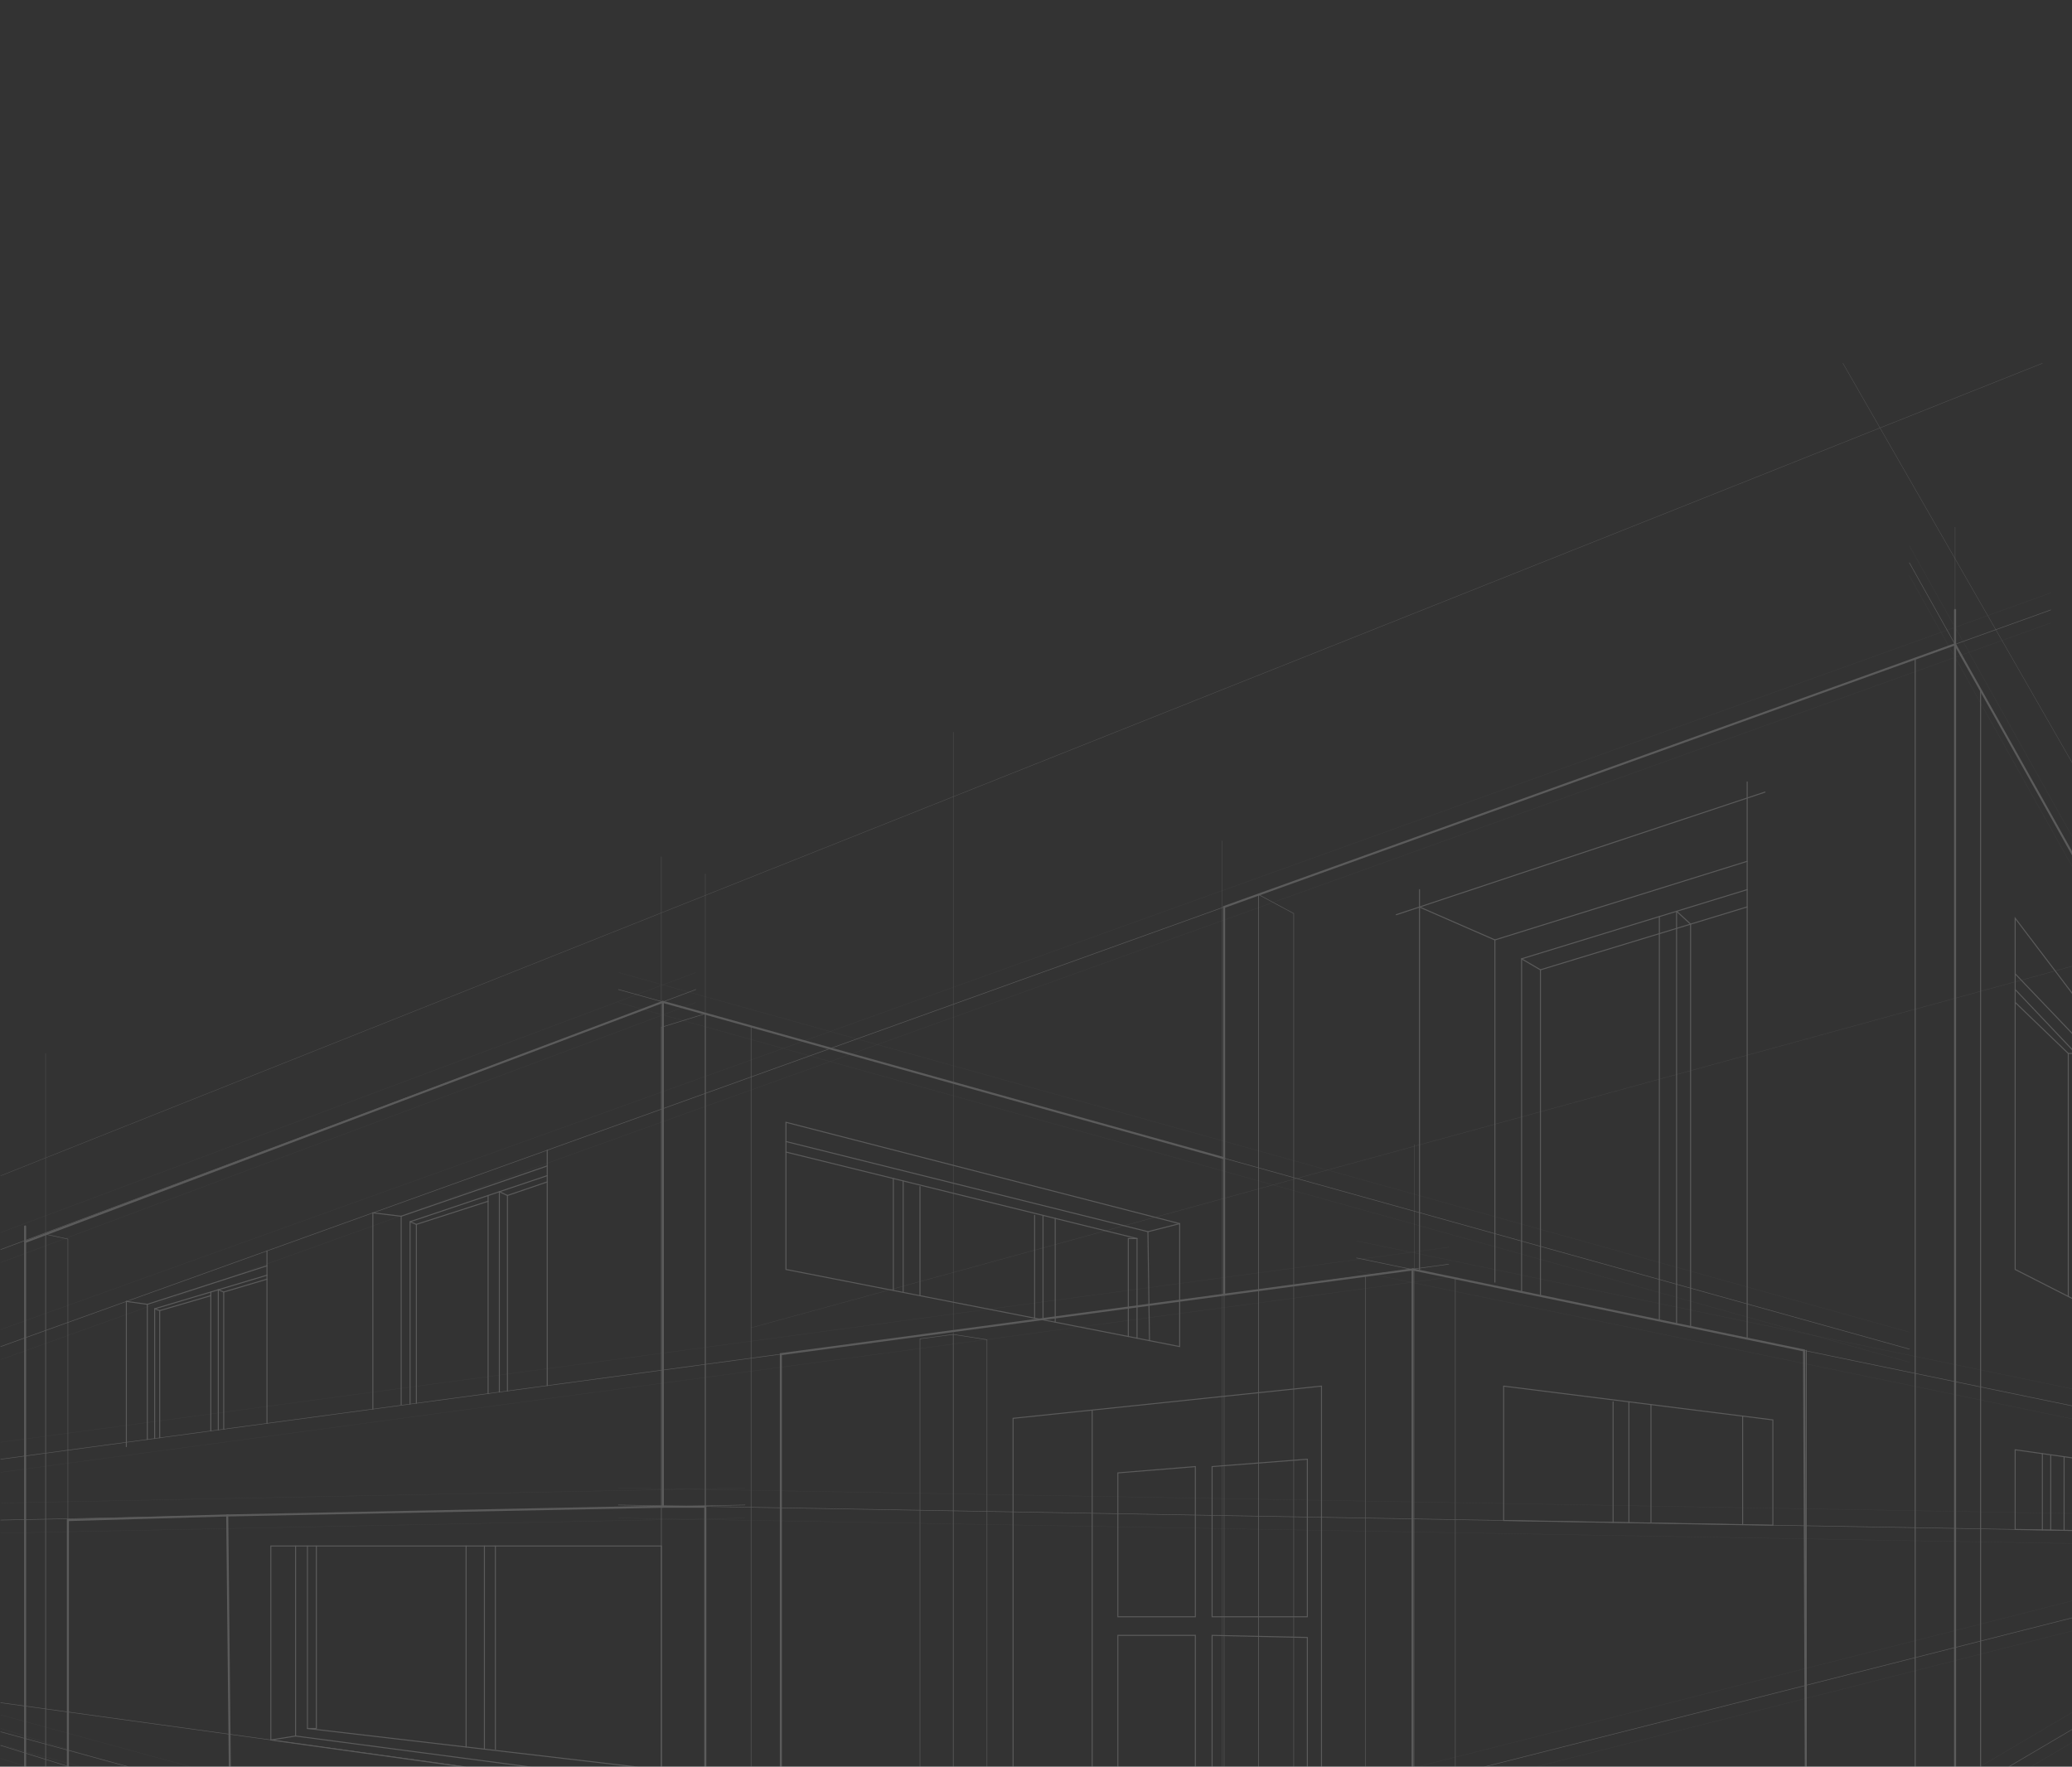 <svg width="1045" height="891" viewBox="0 0 1045 891" fill="none" xmlns="http://www.w3.org/2000/svg">
<rect x="0" y="0" width="1045" height="891" fill="#333333" stroke="none"/>
<g clip-path="url(#clip0)">
<g opacity="0.2" clip-path="url(#clip1)">
<path opacity="0.5" d="M378.797 669.645L1109.79 469.593" stroke="#FAFAFA" stroke-width="0.15" stroke-miterlimit="10" stroke-linecap="round"/>
<path d="M962.984 283.819L1116.64 558.268" stroke="#FAFAFA" stroke-width="0.26" stroke-miterlimit="10" stroke-linecap="round"/>
<path d="M1116.64 871.584L652.469 1308.67" stroke="#FAFAFA" stroke-width="0.26" stroke-miterlimit="10" stroke-linecap="round"/>
<path d="M1116.64 854.134L652.469 1227.76" stroke="#FAFAFA" stroke-width="0.26" stroke-miterlimit="10" stroke-linecap="round"/>
<path d="M0.355 630.204L350.966 499.051" stroke="#FAFAFA" stroke-width="0.26" stroke-miterlimit="10" stroke-linecap="round"/>
<path d="M962.985 680.422L311.909 499.051" stroke="#FAFAFA" stroke-width="0.26" stroke-miterlimit="10" stroke-linecap="round"/>
<path d="M0.355 880.309L375.711 996.938" stroke="#FAFAFA" stroke-width="0.26" stroke-miterlimit="10" stroke-linecap="round"/>
<path d="M684.206 634.443L1116.64 723.829" stroke="#FAFAFA" stroke-width="0.26" stroke-miterlimit="10" stroke-linecap="round"/>
<path d="M730.637 637.588L0.355 735.946" stroke="#FAFAFA" stroke-width="0.26" stroke-miterlimit="10" stroke-linecap="round"/>
<path d="M0.355 873.444L751.094 1078.64" stroke="#FAFAFA" stroke-width="0.26" stroke-miterlimit="10" stroke-linecap="round"/>
<path d="M694.475 1078.64L1116.64 830.091" stroke="#FAFAFA" stroke-width="0.26" stroke-miterlimit="10" stroke-linecap="round"/>
<path d="M1034.27 307.615L0.355 679.136" stroke="#FAFAFA" stroke-width="0.26" stroke-miterlimit="10" stroke-linecap="round"/>
<path d="M375.711 759.031L0.355 766.635" stroke="#FAFAFA" stroke-width="0.26" stroke-miterlimit="10" stroke-linecap="round"/>
<path d="M311.909 759.031L1116.65 773.117" stroke="#FAFAFA" stroke-width="0.26" stroke-miterlimit="10" stroke-linecap="round"/>
<path d="M330.918 996.938L1116.64 797.816" stroke="#FAFAFA" stroke-width="0.26" stroke-miterlimit="10" stroke-linecap="round"/>
<g opacity="0.5">
<path opacity="0.5" d="M962.984 275.23L1116.64 549.707" stroke="#FAFAFA" stroke-width="0.15" stroke-miterlimit="10" stroke-linecap="round"/>
<path opacity="0.5" d="M1116.64 863.022L652.469 1300.08" stroke="#FAFAFA" stroke-width="0.15" stroke-miterlimit="10" stroke-linecap="round"/>
<path opacity="0.5" d="M1116.64 845.572L652.469 1219.17" stroke="#FAFAFA" stroke-width="0.15" stroke-miterlimit="10" stroke-linecap="round"/>
<path opacity="0.5" d="M0.355 621.615L350.966 490.462" stroke="#FAFAFA" stroke-width="0.15" stroke-miterlimit="10" stroke-linecap="round"/>
<path opacity="0.5" d="M962.985 671.86L311.909 490.462" stroke="#FAFAFA" stroke-width="0.15" stroke-miterlimit="10" stroke-linecap="round"/>
<path opacity="0.5" d="M0.355 871.748L375.711 988.349" stroke="#FAFAFA" stroke-width="0.15" stroke-miterlimit="10" stroke-linecap="round"/>
<path opacity="0.5" d="M684.206 625.882L1116.64 715.241" stroke="#FAFAFA" stroke-width="0.15" stroke-miterlimit="10" stroke-linecap="round"/>
<path opacity="0.5" d="M730.637 629.027L0.355 727.385" stroke="#FAFAFA" stroke-width="0.15" stroke-miterlimit="10" stroke-linecap="round"/>
<path opacity="0.5" d="M0.355 864.883L751.094 1070.05" stroke="#FAFAFA" stroke-width="0.15" stroke-miterlimit="10" stroke-linecap="round"/>
<path opacity="0.5" d="M694.475 1070.05L1116.64 821.503" stroke="#FAFAFA" stroke-width="0.15" stroke-miterlimit="10" stroke-linecap="round"/>
<path opacity="0.5" d="M1034.27 299.026L0.355 670.547" stroke="#FAFAFA" stroke-width="0.15" stroke-miterlimit="10" stroke-linecap="round"/>
<path opacity="0.5" d="M375.711 750.47L0.355 758.046" stroke="#FAFAFA" stroke-width="0.15" stroke-miterlimit="10" stroke-linecap="round"/>
<path opacity="0.5" d="M311.909 750.47L1116.65 764.556" stroke="#FAFAFA" stroke-width="0.15" stroke-miterlimit="10" stroke-linecap="round"/>
<path opacity="0.5" d="M330.918 988.349L1116.64 789.254" stroke="#FAFAFA" stroke-width="0.15" stroke-miterlimit="10" stroke-linecap="round"/>
</g>
<g opacity="0.5">
<path opacity="0.5" d="M962.984 290.383L1116.64 564.832" stroke="#FAFAFA" stroke-width="0.15" stroke-miterlimit="10" stroke-linecap="round"/>
<path opacity="0.5" d="M1116.64 878.176L652.469 1315.23" stroke="#FAFAFA" stroke-width="0.15" stroke-miterlimit="10" stroke-linecap="round"/>
<path opacity="0.5" d="M1116.64 860.725L652.469 1234.32" stroke="#FAFAFA" stroke-width="0.15" stroke-miterlimit="10" stroke-linecap="round"/>
<path opacity="0.5" d="M0.355 636.768L350.966 505.615" stroke="#FAFAFA" stroke-width="0.15" stroke-miterlimit="10" stroke-linecap="round"/>
<path opacity="0.5" d="M962.985 687.013L311.909 505.615" stroke="#FAFAFA" stroke-width="0.15" stroke-miterlimit="10" stroke-linecap="round"/>
<path opacity="0.5" d="M0.355 886.901L375.711 1003.5" stroke="#FAFAFA" stroke-width="0.15" stroke-miterlimit="10" stroke-linecap="round"/>
<path opacity="0.5" d="M684.206 641.035L1116.64 730.393" stroke="#FAFAFA" stroke-width="0.15" stroke-miterlimit="10" stroke-linecap="round"/>
<path opacity="0.5" d="M730.637 644.18L0.355 742.538" stroke="#FAFAFA" stroke-width="0.15" stroke-miterlimit="10" stroke-linecap="round"/>
<path opacity="0.5" d="M0.355 880.008L751.094 1085.2" stroke="#FAFAFA" stroke-width="0.15" stroke-miterlimit="10" stroke-linecap="round"/>
<path opacity="0.5" d="M694.475 1085.2L1116.64 836.655" stroke="#FAFAFA" stroke-width="0.15" stroke-miterlimit="10" stroke-linecap="round"/>
<path opacity="0.5" d="M1034.27 314.179L0.355 685.7" stroke="#FAFAFA" stroke-width="0.15" stroke-miterlimit="10" stroke-linecap="round"/>
<path opacity="0.5" d="M375.711 765.623L0.355 773.199" stroke="#FAFAFA" stroke-width="0.15" stroke-miterlimit="10" stroke-linecap="round"/>
<path opacity="0.5" d="M311.909 765.623L1116.65 779.709" stroke="#FAFAFA" stroke-width="0.15" stroke-miterlimit="10" stroke-linecap="round"/>
<path opacity="0.5" d="M330.918 1003.5L1116.64 804.408" stroke="#FAFAFA" stroke-width="0.15" stroke-miterlimit="10" stroke-linecap="round"/>
</g>
<path d="M12.673 626.374V953.257L23.024 958.454V622.518L12.673 626.374Z" stroke="#FAFAFA" stroke-width="0.26" stroke-miterlimit="10" stroke-linecap="round"/>
<path d="M23.024 622.518L34.25 624.897V955.089L23.024 958.454" stroke="#FAFAFA" stroke-width="0.26" stroke-miterlimit="10" stroke-linecap="round"/>
<path d="M355.718 990.647V511.25L378.797 517.678V984.794L355.718 990.647Z" stroke="#FAFAFA" stroke-width="0.26" stroke-miterlimit="10" stroke-linecap="round"/>
<path d="M355.718 511.25L333.568 518.088V983.782L355.718 990.647V511.25Z" stroke="#FAFAFA" stroke-width="0.26" stroke-miterlimit="10" stroke-linecap="round"/>
<path d="M463.985 675.225V1000.17L480.755 1004.73V673.009L463.985 675.225Z" stroke="#FAFAFA" stroke-width="0.26" stroke-miterlimit="10" stroke-linecap="round"/>
<path d="M480.755 673.009L497.771 675.662V998.606L480.755 1004.73" stroke="#FAFAFA" stroke-width="0.26" stroke-miterlimit="10" stroke-linecap="round"/>
<path d="M712.42 1068.05V640.242L688.685 643.25V1061.57L712.42 1068.05Z" stroke="#FAFAFA" stroke-width="0.26" stroke-miterlimit="10" stroke-linecap="round"/>
<path d="M712.419 640.242L733.969 644.727V1055.36L712.419 1068.05V640.242Z" stroke="#FAFAFA" stroke-width="0.26" stroke-miterlimit="10" stroke-linecap="round"/>
<path d="M986.009 324.957V994.613L998.9 982.469V347.932L986.009 324.957Z" stroke="#FAFAFA" stroke-width="0.51" stroke-miterlimit="10" stroke-linecap="round"/>
<path d="M986.009 324.957L965.907 332.177V991.823L986.009 994.613V324.957Z" stroke="#FAFAFA" stroke-width="0.51" stroke-miterlimit="10" stroke-linecap="round"/>
<path d="M617.372 457.421V943.793L634.743 946.966V451.185L617.372 457.421Z" stroke="#FAFAFA" stroke-width="0.26" stroke-miterlimit="10" stroke-linecap="round"/>
<path d="M634.743 451.185L652.469 460.704V938.623L634.743 946.966V451.185Z" stroke="#FAFAFA" stroke-width="0.26" stroke-miterlimit="10" stroke-linecap="round"/>
<path d="M1002.92 996.938L0.355 858.756" stroke="#FAFAFA" stroke-width="0.26" stroke-miterlimit="10" stroke-linecap="round"/>
<path d="M1077.18 968.355L910.981 951.178V681.078" stroke="#FAFAFA" stroke-width="0.51" stroke-miterlimit="10" stroke-linecap="round"/>
<path d="M890.169 399.49L704.198 461.333" stroke="#FAFAFA" stroke-width="0.51" stroke-miterlimit="10" stroke-linecap="round"/>
<path d="M715.916 448.669V640.242" stroke="#FAFAFA" stroke-width="0.51" stroke-miterlimit="10" stroke-linecap="round"/>
<path d="M715.916 457.449L753.935 474.052L881.184 434.392" stroke="#FAFAFA" stroke-width="0.51" stroke-miterlimit="10" stroke-linecap="round"/>
<path d="M753.935 474.052V646.642" stroke="#FAFAFA" stroke-width="0.51" stroke-miterlimit="10" stroke-linecap="round"/>
<path d="M767.4 651.593V483.57L881.184 448.669" stroke="#FAFAFA" stroke-width="0.51" stroke-miterlimit="10" stroke-linecap="round"/>
<path d="M767.4 483.57L776.905 489.122L881.184 457.394" stroke="#FAFAFA" stroke-width="0.51" stroke-miterlimit="10" stroke-linecap="round"/>
<path d="M776.905 489.123V653.617" stroke="#FAFAFA" stroke-width="0.51" stroke-miterlimit="10" stroke-linecap="round"/>
<path d="M836.883 462.263V665.98" stroke="#FAFAFA" stroke-width="0.51" stroke-miterlimit="10" stroke-linecap="round"/>
<path d="M845.568 667.785V459.583L852.642 466.065V669.235" stroke="#FAFAFA" stroke-width="0.51" stroke-linecap="round" stroke-linejoin="round"/>
<path d="M1016.33 463.083V640.242L1065.71 665.351V528.126L1016.33 463.083Z" stroke="#FAFAFA" stroke-width="0.51" stroke-miterlimit="10" stroke-linecap="round"/>
<path d="M1065.71 528.126H1051.7L1016.33 491.119" stroke="#FAFAFA" stroke-width="0.51" stroke-miterlimit="10" stroke-linecap="round"/>
<path d="M1046.94 655.832V531.299L1016.33 499.051" stroke="#FAFAFA" stroke-width="0.51" stroke-miterlimit="10" stroke-linecap="round"/>
<path d="M1046.94 531.299H1043.12L1016.33 505.534" stroke="#FAFAFA" stroke-width="0.51" stroke-miterlimit="10" stroke-linecap="round"/>
<path d="M1043.12 531.299V653.863" stroke="#FAFAFA" stroke-width="0.51" stroke-miterlimit="10" stroke-linecap="round"/>
<path d="M666.48 1056.43V699.076L510.935 715.323V1012.99L550.839 996.938V711.165" stroke="#FAFAFA" stroke-width="0.51" stroke-miterlimit="10" stroke-linecap="round"/>
<path d="M602.869 739.666L563.785 742.839V815.403H602.869V739.666Z" stroke="#FAFAFA" stroke-width="0.51" stroke-miterlimit="10" stroke-linecap="round"/>
<path d="M611.309 739.666V815.404H659.351V735.946L611.309 739.666Z" stroke="#FAFAFA" stroke-width="0.51" stroke-miterlimit="10" stroke-linecap="round"/>
<path d="M563.785 824.785H602.869V894.615L563.785 891.961V824.785Z" stroke="#FAFAFA" stroke-width="0.51" stroke-miterlimit="10" stroke-linecap="round"/>
<path d="M611.309 824.785V894.615L659.351 897.377V825.852L611.309 824.785Z" stroke="#FAFAFA" stroke-width="0.51" stroke-miterlimit="10" stroke-linecap="round"/>
<path d="M758.359 699.076V766.854L894.13 769.233V716.116L758.359 699.076Z" stroke="#FAFAFA" stroke-width="0.51" stroke-miterlimit="10" stroke-linecap="round"/>
<path d="M878.89 768.96V714.201" stroke="#FAFAFA" stroke-width="0.51" stroke-miterlimit="10" stroke-linecap="round"/>
<path d="M821.533 707.008V767.975" stroke="#FAFAFA" stroke-width="0.51" stroke-miterlimit="10" stroke-linecap="round"/>
<path d="M832.649 708.403V767.975" stroke="#FAFAFA" stroke-width="0.51" stroke-miterlimit="10" stroke-linecap="round"/>
<path d="M813.558 707.008V767.866" stroke="#FAFAFA" stroke-width="0.51" stroke-miterlimit="10" stroke-linecap="round"/>
<path d="M1016.33 731.187V771.367L1065.71 772.242V738.189L1016.33 731.187Z" stroke="#FAFAFA" stroke-width="0.51" stroke-miterlimit="10" stroke-linecap="round"/>
<path d="M1041.02 734.688V771.805" stroke="#FAFAFA" stroke-width="0.51" stroke-miterlimit="10" stroke-linecap="round"/>
<path d="M1034.27 734.141V771.695" stroke="#FAFAFA" stroke-width="0.51" stroke-miterlimit="10" stroke-linecap="round"/>
<path d="M1030.06 733.129V771.613" stroke="#FAFAFA" stroke-width="0.51" stroke-miterlimit="10" stroke-linecap="round"/>
<path d="M12.673 618.551V919.094L673.254 1211.02L986.009 958.946L910.982 951.178L712.42 1068.05V640.241L393.819 682.965V980.991" stroke="#FAFAFA" stroke-width="1.03" stroke-miterlimit="10" stroke-linecap="round"/>
<path d="M986.036 307.615V696.833" stroke="#FAFAFA" stroke-width="1.03" stroke-miterlimit="10" stroke-linecap="round"/>
<path d="M334.305 505.288V759.906H355.718V990.647L393.819 980.992L510.935 1012.99" stroke="#FAFAFA" stroke-width="1.03" stroke-miterlimit="10" stroke-linecap="round"/>
<path d="M116.16 916.277L34.249 927.847V766.635L114.603 764.31L116.16 916.277ZM116.16 916.277L355.718 990.647" stroke="#FAFAFA" stroke-width="1.03" stroke-miterlimit="10" stroke-linecap="round"/>
<path d="M673.035 1289.3L1096.98 890.102V523.148L986.009 324.957L617.372 457.422V584.143L334.305 505.288L12.673 626.375" stroke="#FAFAFA" stroke-width="1.03" stroke-miterlimit="10" stroke-linecap="round"/>
<path d="M617.372 584.143V652.906" stroke="#FAFAFA" stroke-width="1.03" stroke-miterlimit="10" stroke-linecap="round"/>
<path d="M986.036 958.946V696.833" stroke="#FAFAFA" stroke-width="1.03" stroke-miterlimit="10" stroke-linecap="round"/>
<path d="M712.419 640.242L909.862 681.078L910.982 951.178" stroke="#FAFAFA" stroke-width="1.03" stroke-miterlimit="10" stroke-linecap="round"/>
<path d="M396.387 566.009V640.242L594.949 679.136V617.13L396.387 566.009Z" stroke="#FAFAFA" stroke-width="0.51" stroke-miterlimit="10" stroke-linecap="round"/>
<path d="M594.949 617.129L578.943 621.205L579.735 676.155" stroke="#FAFAFA" stroke-width="0.51" stroke-miterlimit="10" stroke-linecap="round"/>
<path d="M578.916 621.177L396.387 575.718" stroke="#FAFAFA" stroke-width="0.51" stroke-miterlimit="10" stroke-linecap="round"/>
<path d="M573.454 674.924V624.651L396.387 581.024" stroke="#FAFAFA" stroke-width="0.51" stroke-miterlimit="10" stroke-linecap="round"/>
<path d="M573.453 624.651H569.056V674.076" stroke="#FAFAFA" stroke-width="0.51" stroke-miterlimit="10" stroke-linecap="round"/>
<path d="M532.185 614.476V666.828" stroke="#FAFAFA" stroke-width="0.51" stroke-miterlimit="10" stroke-linecap="round"/>
<path d="M526.039 612.972V665.16" stroke="#FAFAFA" stroke-width="0.51" stroke-miterlimit="10" stroke-linecap="round"/>
<path d="M521.806 612.972V664.996" stroke="#FAFAFA" stroke-width="0.51" stroke-miterlimit="10" stroke-linecap="round"/>
<path d="M463.985 598.448V653.48" stroke="#FAFAFA" stroke-width="0.51" stroke-miterlimit="10" stroke-linecap="round"/>
<path d="M455.518 651.812V595.576" stroke="#FAFAFA" stroke-width="0.51" stroke-miterlimit="10" stroke-linecap="round"/>
<path d="M450.547 594.345V650.635" stroke="#FAFAFA" stroke-width="0.51" stroke-miterlimit="10" stroke-linecap="round"/>
<path d="M334.305 759.906L114.604 764.31" stroke="#FAFAFA" stroke-width="1.03" stroke-miterlimit="10" stroke-linecap="round"/>
<path d="M275.993 580.095V698.83" stroke="#FAFAFA" stroke-width="0.51" stroke-miterlimit="10" stroke-linecap="round"/>
<path d="M188.046 611.686V710.673" stroke="#FAFAFA" stroke-width="0.51" stroke-miterlimit="10" stroke-linecap="round"/>
<path d="M134.65 630.887V717.866" stroke="#FAFAFA" stroke-width="0.51" stroke-miterlimit="10" stroke-linecap="round"/>
<path d="M63.72 656.352V729.6" stroke="#FAFAFA" stroke-width="0.51" stroke-miterlimit="10" stroke-linecap="round"/>
<path d="M63.72 656.352L74.29 657.829V725.99" stroke="#FAFAFA" stroke-width="0.51" stroke-miterlimit="10" stroke-linecap="round"/>
<path d="M74.29 657.829L134.651 638.382" stroke="#FAFAFA" stroke-width="0.51" stroke-miterlimit="10" stroke-linecap="round"/>
<path d="M188.046 611.686L202.331 613.409V708.457" stroke="#FAFAFA" stroke-width="0.51" stroke-miterlimit="10" stroke-linecap="round"/>
<path d="M202.331 613.409L275.993 588.027" stroke="#FAFAFA" stroke-width="0.51" stroke-miterlimit="10" stroke-linecap="round"/>
<path d="M206.811 708.156V616.172L275.993 592.923" stroke="#FAFAFA" stroke-width="0.51" stroke-miterlimit="10" stroke-linecap="round"/>
<path d="M246.167 602.934V702.85" stroke="#FAFAFA" stroke-width="0.51" stroke-miterlimit="10" stroke-linecap="round"/>
<path d="M251.849 702.084V601.019L255.918 602.934V701.537" stroke="#FAFAFA" stroke-width="0.51" stroke-miterlimit="10" stroke-linecap="round"/>
<path d="M206.811 616.172L209.979 617.513V707.719" stroke="#FAFAFA" stroke-width="0.51" stroke-miterlimit="10" stroke-linecap="round"/>
<path d="M209.979 617.512L246.168 605.86" stroke="#FAFAFA" stroke-width="0.51" stroke-miterlimit="10" stroke-linecap="round"/>
<path d="M255.918 602.934L275.993 596.096" stroke="#FAFAFA" stroke-width="0.51" stroke-miterlimit="10" stroke-linecap="round"/>
<path d="M78.004 725.497V660.071L134.651 643.141" stroke="#FAFAFA" stroke-width="0.51" stroke-miterlimit="10" stroke-linecap="round"/>
<path d="M106.328 651.62V721.696" stroke="#FAFAFA" stroke-width="0.51" stroke-miterlimit="10" stroke-linecap="round"/>
<path d="M110.097 721.176V650.471L112.828 651.62V720.82" stroke="#FAFAFA" stroke-width="0.51" stroke-miterlimit="10" stroke-linecap="round"/>
<path d="M78.004 660.072L80.544 661.002V725.142" stroke="#FAFAFA" stroke-width="0.51" stroke-miterlimit="10" stroke-linecap="round"/>
<path d="M80.545 661.002L106.328 653.453" stroke="#FAFAFA" stroke-width="0.51" stroke-miterlimit="10" stroke-linecap="round"/>
<path d="M112.828 651.62L134.651 645.138" stroke="#FAFAFA" stroke-width="0.51" stroke-miterlimit="10" stroke-linecap="round"/>
<path d="M22.997 531.299V1062.12" stroke="#FAFAFA" stroke-width="0.15" stroke-miterlimit="10" stroke-linecap="round"/>
<path d="M333.541 432.039V1223.79" stroke="#FAFAFA" stroke-width="0.15" stroke-miterlimit="10" stroke-linecap="round"/>
<path d="M355.718 440.764V1246.8" stroke="#FAFAFA" stroke-width="0.15" stroke-miterlimit="10" stroke-linecap="round"/>
<path d="M616.443 424.107V1322.78" stroke="#FAFAFA" stroke-width="0.15" stroke-miterlimit="10" stroke-linecap="round"/>
<path d="M986.036 265.903V1077.27" stroke="#FAFAFA" stroke-width="0.15" stroke-miterlimit="10" stroke-linecap="round"/>
<path d="M480.755 369.267V1044.07" stroke="#FAFAFA" stroke-width="0.15" stroke-miterlimit="10" stroke-linecap="round"/>
<path d="M713.185 577.223V1100.52" stroke="#FAFAFA" stroke-width="0.15" stroke-miterlimit="10" stroke-linecap="round"/>
<path d="M0.355 592.978L1030.06 183.219" stroke="#FAFAFA" stroke-width="0.15" stroke-miterlimit="10" stroke-linecap="round"/>
<path d="M1116.64 509.363L929.472 183.219" stroke="#FAFAFA" stroke-width="0.15" stroke-miterlimit="10" stroke-linecap="round"/>
<path d="M881.184 394.348V674.486" stroke="#FAFAFA" stroke-width="0.51" stroke-miterlimit="10" stroke-linecap="round"/>
<path d="M136.59 779.709H333.568V905.063L136.59 877.547V779.709Z" stroke="#FAFAFA" stroke-width="0.51" stroke-miterlimit="10" stroke-linecap="round"/>
<path d="M149.072 779.709V875.55L136.59 877.547" stroke="#FAFAFA" stroke-width="0.51" stroke-miterlimit="10" stroke-linecap="round"/>
<path d="M149.072 875.55L333.541 899.894" stroke="#FAFAFA" stroke-width="0.51" stroke-miterlimit="10" stroke-linecap="round"/>
<path d="M155.053 779.709V871.748L333.567 892.618" stroke="#FAFAFA" stroke-width="0.51" stroke-miterlimit="10" stroke-linecap="round"/>
<path d="M235.079 779.709V881.102" stroke="#FAFAFA" stroke-width="0.51" stroke-miterlimit="10" stroke-linecap="round"/>
<path d="M249.855 882.169V779.709" stroke="#FAFAFA" stroke-width="0.51" stroke-miterlimit="10" stroke-linecap="round"/>
<path d="M244.311 779.709V882.169" stroke="#FAFAFA" stroke-width="0.51" stroke-miterlimit="10" stroke-linecap="round"/>
<path d="M155.053 871.748H159.559V779.709" stroke="#FAFAFA" stroke-width="0.51" stroke-miterlimit="10" stroke-linecap="round"/>
</g>
</g>
<defs>
<clipPath id="clip0">
<rect width="1045" height="891" fill="white"/>
</clipPath>
<clipPath id="clip1">
<rect width="1117" height="748" fill="white" transform="translate(0 183)"/>
</clipPath>
</defs>
</svg>
